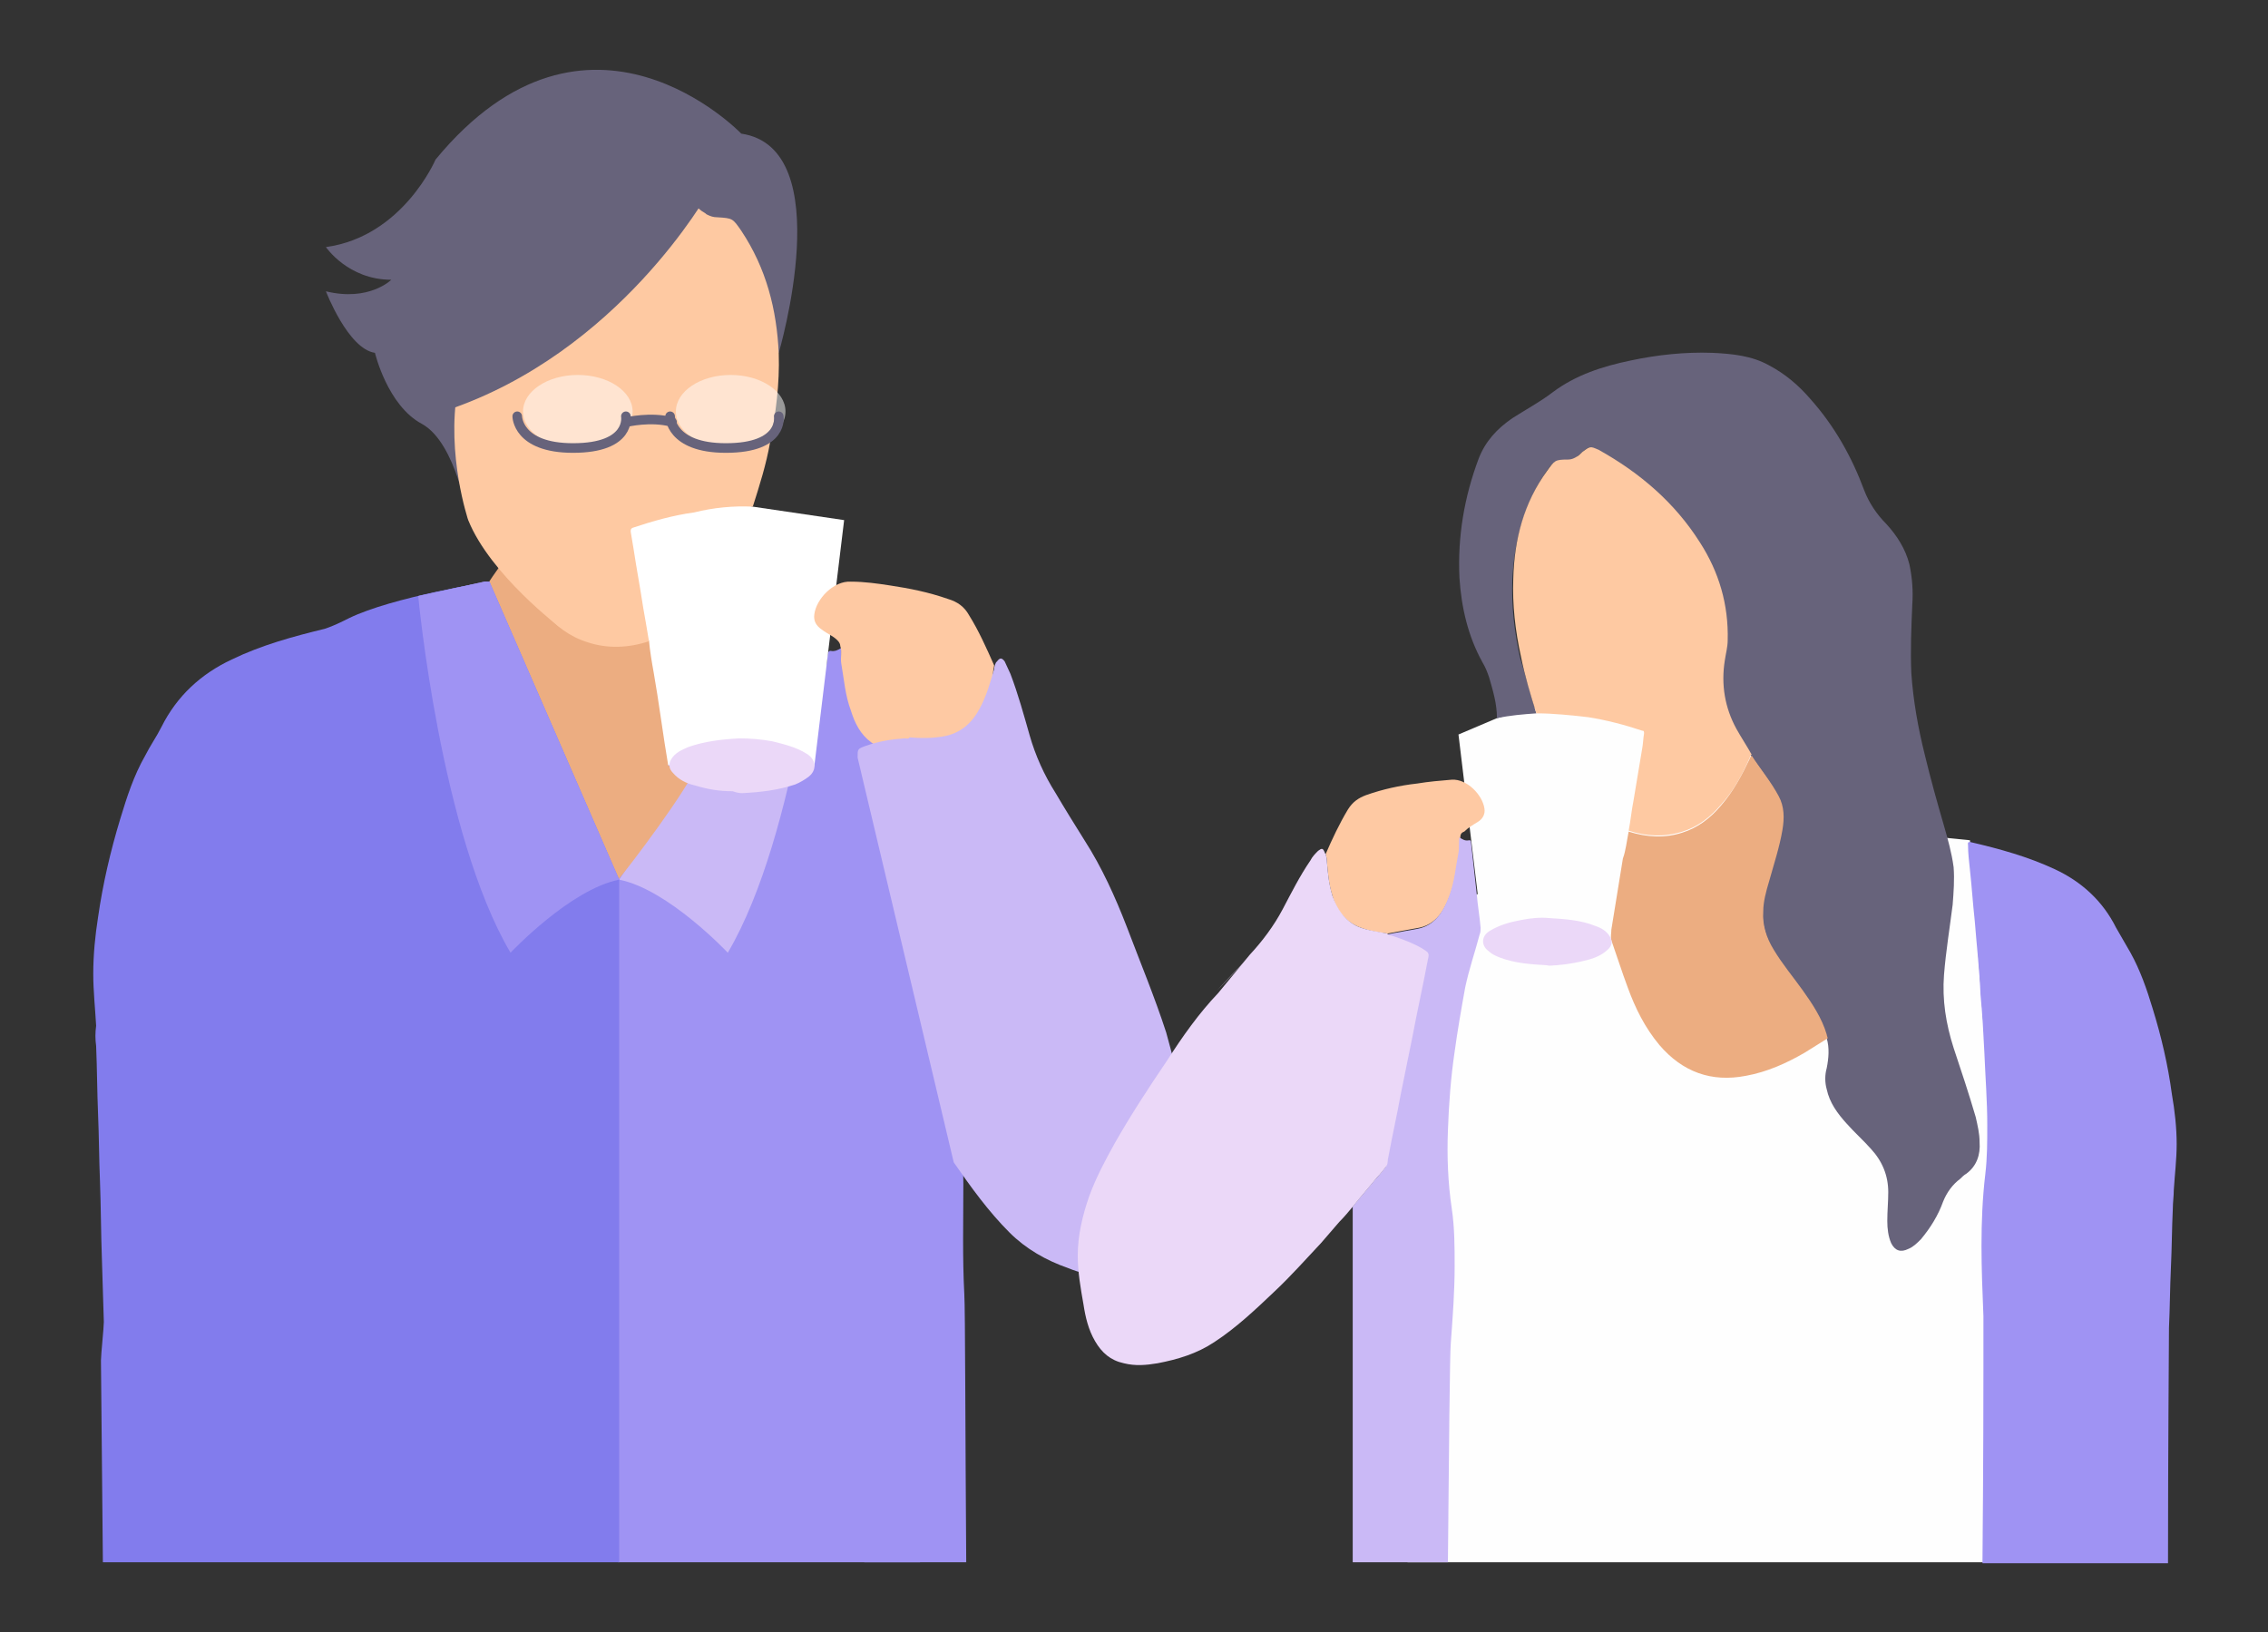 <?xml version="1.0" encoding="utf-8"?>
<!-- Generator: Adobe Illustrator 25.0.1, SVG Export Plug-In . SVG Version: 6.00 Build 0)  -->
<svg version="1.1" id="圖層_1" xmlns="http://www.w3.org/2000/svg" xmlns:xlink="http://www.w3.org/1999/xlink" x="0px" y="0px"
	 viewBox="0 0 235.9 169.8" style="enable-background:new 0 0 235.9 169.8;" xml:space="preserve">
<rect x="0" y="0" width="235.9" height="169.8" fill="#333333" stroke="none"/>
<style type="text/css">
	.st0{fill:#9F93F3;}
	.st1{fill:#FEFEFE;}
	.st2{fill:#CAB9F6;}
	.st3{fill:#FFFFFF;}
	.st4{fill:#ECAD81;}
	.st5{fill:#EBD8F8;}
	.st6{fill:#67637B;}
	.st7{fill:#FEC9A2;}
	.st8{opacity:0.5;fill:#FFFFFF;enable-background:new    ;}
	.st9{fill:none;stroke:#67637B;stroke-linecap:round;stroke-linejoin:round;stroke-miterlimit:10;}
	.st10{fill:#FEC9A3;}
	.st11{fill:#827CED;}
</style>
<g>
	<path class="st0" d="M86.6,85c0.5,2.5,1,5,1.3,7.6c0.4,3.1,0.7,6.2,0.8,9.4c0.1,3.1,0,6.2-0.4,9.2c-0.3,2.3-0.3,4.6-0.3,6.8
		c0,3,0.2,6,0.5,9.1c0.2,2.3,0.4,4.5,0.7,6.8c0.2,1.6,0.4,15.3,0.7,28.6h10.6c-0.1-13.1-0.1-26.4-0.2-27.9
		c-0.2-3.8-0.1-7.6-0.1-11.4c0-4.2-0.7-6.5-0.7-10.6c0-3,0-5,0-6s0.4-2.5,0-3c-0.2-0.3,7.1-1.7,7-2c-0.5-2.5-1.5-3.5-2-6
		c-0.4-2.2-2.6-3.8-3-6c-0.6-3-9.5-4.7-10.1-7.7c-0.2-0.8-0.1-0.9,0.6-1.3c1.2-0.7,2.5-1.2,3.8-1.6c0.2,0,0.3,0,0.4-0.2
		c-1.3-0.2-2.5-0.4-3.8-0.6c-0.6-0.1-1.2-0.4-1.7-0.8c-1.1-0.8-1.7-2-2.1-3.3c-0.5-1.6-0.7-3.3-1-4.9c-0.1-0.6,0-1.2-0.1-1.8
		c-0.3,0.2-0.7,0.4-1.1,0.3c-0.2,0-0.2,0.1-0.3,0.2c-0.2,2.1-0.5,4.1-0.7,6.2c-0.1,1.3-0.3,2.6-0.5,4c0,0.3,0,0.6,0.1,0.8
		C85.5,80.9,86.2,82.9,86.6,85z"/>
	<polygon class="st0" points="95.7,162.5 91.9,68.7 73.7,70.3 67.1,76.8 64.3,88 64.3,162.5 	"/>
	<polygon class="st1" points="146.4,162.5 210.4,162.5 204.9,87.4 200.9,87 186.9,81.2 174.2,69.5 155.7,74.7 151.7,76.4 153.7,93
		151.7,93.8 	"/>
	<g>
		<path class="st2" d="M78.4,60.5l6.9,1.5c0,0-2.3,24.7-9.6,37.1c0,0-6.2-6.6-11.3-7.6l13.9-21L78.4,60.5z"/>
		<polygon class="st3" points="64.3,54.1 74.9,51.9 78.3,52.7 87.8,54.1 84.7,79.7 69.4,79.6 		"/>
		<path class="st4" d="M67.5,66.6c-2.1,0.7-4.3,0.8-6.4,0.1c-1.8-0.6-3.3-1.7-4.6-3.2C55,61.9,54,60,53.1,57.9
			c-0.1-0.1-0.1-0.2-0.2-0.3c-1.1,1.6-2.3,3.1-3.1,4.8c-0.6,1.3-0.6,2.6-0.4,4c0.4,2.1,1.1,4.1,1.6,6.1c0.3,1.2,0.6,2.3,0.7,3.6
			c0.1,1.6-0.4,3.1-1.2,4.5c-1,1.7-2.3,3.2-3.4,4.8c-1.2,1.6-2.3,3.3-2.9,5.2c0,0.2-0.1,0.3-0.1,0.5c0.9,0.6,1.8,1.2,2.7,1.7
			c2.2,1.3,4.4,2.3,6.9,2.8c4.1,0.8,7.5-0.4,10.2-3.6c1.7-2,7.7-10,8.6-12.4c0.7-1.8-1.6,0.9-1-1c0.1-0.4-1.9,1.4-2,1
			c-0.5-2.9-1-6.8-1.5-9.6C67.8,68.9,67.6,67.7,67.5,66.6z"/>
		<path class="st5" d="M77.2,82.5c1.9-0.1,3.7-0.3,5.5-0.9c0.5-0.2,1-0.5,1.4-0.8c0.9-0.7,0.8-1.8-0.2-2.4c-1.1-0.7-2.4-1-3.6-1.3
			c-1.1-0.2-2.3-0.3-3.4-0.3c-1.8,0.1-3.6,0.3-5.3,0.9c-0.7,0.3-1.4,0.6-1.8,1.3c-0.3,0.5-0.2,1,0.2,1.4c0.6,0.7,1.4,1.1,2.3,1.3
			c1.3,0.4,2.5,0.6,3.9,0.6C76.5,82.4,76.8,82.5,77.2,82.5z"/>
		<path class="st6" d="M81,36.7c0,0,6.3-21.3-3.9-22.8c0,0-15.9-16.6-31.8,2.7c0,0-3.4,8-11.4,9.1c0,0,2.3,3.4,6.8,3.4
			c0,0-2.3,2.3-6.8,1.2c0,0,2.3,6,5.1,6.4c0,0,1.3,5.5,4.9,7.4c3.6,2,4.8,10,4.8,10L81,36.7z"/>
		<path class="st7" d="M78.3,52.7c0.7-2.2,1.4-4.4,1.8-6.7c0.6-3,1-6.1,0.9-9.2c-0.2-4.6-1.3-8.9-3.9-12.8c-0.9-1.3-0.9-1.3-2.5-1.4
			c-0.4,0-0.7-0.1-1.1-0.3c-0.2-0.2-0.5-0.3-0.7-0.5C72,21.1,72,21,71,21.6c-4.8,2.7-9,6.2-12,10.9c-2.2,3.5-3.4,7.4-3.3,11.6
			c0,0.8,0.3,1.6,0.4,2.4c0.4,2.8,0,5.5-1.4,8.1c-0.6,1-1.6,3.3-1.6,3.4c0.4,0.9,0.8,1.8,1.3,2.6c0.6,1.1,1.3,2,2.1,3
			c1.3,1.5,2.7,2.6,4.6,3.2c2.1,0.7,4.3,0.6,6.4-0.1c-0.2-1.2-0.4-2.4-0.6-3.5c-0.3-2-0.7-4.1-1-6.1c-0.1-0.6-0.2-1.2-0.3-1.8
			c0-0.2,0-0.3,0.2-0.4c2.1-0.7,4.2-1.3,6.4-1.6C74.2,52.8,76.3,52.6,78.3,52.7z"/>
		<path class="st7" d="M48.7,54.1c0,0-2.3-6.8-1.1-13.6l1.1-4.5c0,0,2.4,2.2,8,1.1c5.6-1.1,3.6,12.2,3.6,12.2l-2,16
			C58.3,65.3,51,59.8,48.7,54.1z"/>
		<path class="st6" d="M73.7,20c0,0-9.3,16.7-27.3,22.7c-6.8,2.3,0.4-14.6,0.4-14.6L73.7,20z"/>
		<g>
			<ellipse class="st8" cx="60.1" cy="42.8" rx="5.7" ry="3.8"/>
			<ellipse class="st8" cx="76" cy="42.8" rx="5.7" ry="3.8"/>
			<path class="st9" d="M53.8,43.3c0,0,0,3.3,5.8,3.3c6.1,0,5.5-3.3,5.5-3.3"/>
			<path class="st9" d="M69.7,43.3c0,0,0,3.3,5.8,3.3c6.1,0,5.5-3.3,5.5-3.3"/>
			<path class="st9" d="M65.2,43.9c0,0,2.5-0.6,4.7,0"/>
		</g>
		<path class="st0" d="M50.4,60.5L43.5,62c0,0,2.3,24.7,9.6,37.1c0,0,6.2-6.6,11.3-7.6l-13.5-31H50.4z"/>
		<path class="st10" d="M87.4,67.2c0.2,0.6,0,1.2,0.1,1.8c0.3,1.7,0.4,3.3,1,4.9c0.4,1.3,1,2.5,2.1,3.3c0.5,0.4,1.1,0.7,1.7,0.8
			c1.3,0.2,2.5,0.4,3.8,0.6c1.2-0.1,2.3-0.3,3.4-0.8c1.6-0.7,2.6-2,3.1-3.6c0.4-1.4,0.5-2.8,0.7-4.3c0-0.2,0.1-0.5,0.1-0.7
			c-0.8-1.8-1.6-3.6-2.6-5.2c-0.5-0.9-1.2-1.4-2.2-1.7c-2-0.7-4-1.1-6-1.4c-1.3-0.2-2.7-0.4-4.1-0.4c-1.8-0.1-3.6,1.8-3.8,3.4
			c-0.1,0.7,0.2,1.2,0.8,1.6c0.5,0.4,1.1,0.6,1.6,1.1C87.3,66.8,87.4,67,87.4,67.2z"/>
	</g>
	<g>
		<path class="st6" d="M159.8,74.2c-1.4,0.1-2.7,0.2-4.1,0.5c0-1.5-0.4-2.8-0.8-4.2c-0.2-0.6-0.4-1.1-0.7-1.6
			c-1.5-2.7-2.2-5.7-2.4-8.8c-0.2-4.3,0.5-8.4,2-12.4c0.7-1.8,1.9-3.1,3.5-4.2c1.4-0.9,2.9-1.7,4.2-2.7c2.4-1.8,5.2-2.7,8.1-3.3
			c2.8-0.6,5.7-0.9,8.5-0.8c2.1,0.1,4.1,0.3,5.9,1.3c1.7,0.9,3.1,2.1,4.3,3.5c2.5,2.8,4.3,6,5.6,9.5c0.5,1.3,1.3,2.5,2.3,3.5
			c1.1,1.2,2,2.6,2.4,4.2c0.3,1.4,0.4,2.8,0.3,4.2c-0.1,2.4-0.2,4.7-0.1,7.1c0.2,2.9,0.7,5.7,1.4,8.5c0.6,2.5,1.3,5,2,7.4
			c0.4,1.4,0.8,2.8,1,4.3c0.1,1.3,0,2.6-0.1,3.9c-0.3,2.4-0.7,4.8-0.9,7.3c-0.2,2.6,0.2,5.1,1,7.6c0.8,2.4,1.6,4.8,2.3,7.2
			c0.2,0.9,0.4,1.7,0.4,2.6c0.1,1.3-0.3,2.5-1.4,3.3c-0.2,0.1-0.4,0.3-0.6,0.5c-0.8,0.6-1.4,1.4-1.8,2.4c-0.5,1.4-1.3,2.7-2.3,3.9
			c-0.4,0.4-0.8,0.8-1.3,1c-0.8,0.4-1.4,0.2-1.8-0.6c-0.3-0.7-0.4-1.5-0.4-2.3c0-1,0.1-2,0.1-3c0-1.7-0.6-3.2-1.8-4.5
			c-0.8-0.9-1.7-1.7-2.5-2.6c-1-1.1-1.8-2.2-2.1-3.6c-0.2-0.7-0.2-1.5,0-2.2c0.2-1,0.3-2.1,0-3.1c0-0.1-0.1-0.3-0.1-0.4
			c-0.5-1.7-1.5-3.2-2.5-4.6s-2.1-2.7-3-4.2c-0.7-1.2-1.1-2.5-1.1-4c0-1.1,0.3-2.1,0.6-3.1c0.5-1.8,1.1-3.5,1.4-5.4
			c0.2-1.2,0.2-2.4-0.4-3.5c-0.8-1.5-1.8-2.8-2.8-4.2c-0.5-0.9-1.1-1.8-1.6-2.7c-1.2-2.2-1.6-4.6-1.2-7.1c0.1-0.7,0.3-1.4,0.3-2.1
			c0.1-3.7-0.9-7.1-2.9-10.2c-2.6-4.1-6.3-7.2-10.5-9.6c-0.9-0.5-0.9-0.5-1.7,0.2c-0.2,0.2-0.4,0.3-0.6,0.5
			c-0.3,0.2-0.6,0.3-0.9,0.3c-1.4,0-1.4,0.1-2.2,1.2c-2.3,3.4-3.3,7.2-3.5,11.2c-0.1,2.7,0.2,5.4,0.8,8.1
			C158.7,70.3,159.2,72.3,159.8,74.2z"/>
		<path class="st7" d="M159.8,74.2c-0.6-1.9-1.2-3.9-1.6-5.9c-0.6-2.7-0.9-5.4-0.8-8.1c0.1-4.1,1.1-7.9,3.5-11.2
			c0.8-1.1,0.8-1.2,2.2-1.2c0.3,0,0.6-0.1,0.9-0.3c0.2-0.1,0.4-0.3,0.6-0.5c0.8-0.6,0.8-0.6,1.7-0.2c4.3,2.4,7.9,5.5,10.5,9.6
			c2,3.1,3,6.5,2.9,10.2c0,0.7-0.2,1.4-0.3,2.1c-0.4,2.5,0,4.9,1.2,7.1c0.5,0.9,1.1,1.8,1.6,2.7c-0.1,0-0.2,0.2-0.2,0.3
			c-0.8,1.8-1.7,3.5-3,4.9c-1.1,1.3-2.4,2.3-4,2.8c-1.9,0.6-3.8,0.5-5.6-0.1c0.2-1,0.3-2.1,0.5-3.1c0.3-1.8,0.6-3.6,0.9-5.4
			c0.1-0.5,0.1-1,0.2-1.6c0-0.2,0-0.3-0.2-0.3c-1.8-0.6-3.7-1.1-5.6-1.4C163.4,74.4,161.6,74.2,159.8,74.2z"/>
		<path class="st4" d="M169.4,86.5c1.9,0.6,3.8,0.7,5.6,0.1c1.6-0.5,2.9-1.5,4-2.8c1.3-1.5,2.2-3.2,3-4.9c0-0.1,0.1-0.2,0.2-0.3
			c0.9,1.4,2,2.7,2.8,4.2c0.6,1.1,0.6,2.3,0.4,3.5c-0.3,1.8-0.9,3.6-1.4,5.4c-0.3,1-0.6,2.1-0.6,3.1c-0.1,1.4,0.3,2.7,1.1,4
			c0.9,1.5,2,2.8,3,4.2c1,1.4,2,2.9,2.5,4.6c0,0.1,0.1,0.3,0.1,0.4c-0.8,0.5-1.6,1-2.4,1.5c-1.9,1.1-3.9,2-6.1,2.4
			c-3.6,0.7-6.6-0.4-9-3.2c-1.5-1.8-2.5-3.8-3.3-6c-0.6-1.6-1.1-3.2-1.7-4.9c-0.1-0.4,0-0.7,0-1.1c0.4-2.5,0.8-4.9,1.2-7.4
			C169.1,88.5,169.2,87.5,169.4,86.5z"/>
		<path class="st10" d="M151.9,87c-0.1,0.5,0,1-0.1,1.6c-0.3,1.5-0.4,2.9-0.9,4.3c-0.4,1.1-0.9,2.2-1.8,2.9c-0.5,0.4-1,0.6-1.5,0.7
			c-1.1,0.2-2.2,0.4-3.3,0.6c-1-0.1-2-0.3-3-0.7c-1.4-0.6-2.3-1.7-2.7-3.2c-0.4-1.2-0.5-2.5-0.6-3.8c0-0.2-0.1-0.4-0.1-0.6
			c0.7-1.6,1.4-3.1,2.3-4.6c0.5-0.8,1.1-1.2,1.9-1.5c1.7-0.6,3.5-1,5.3-1.2c1.2-0.2,2.4-0.3,3.6-0.4c1.6-0.1,3.2,1.6,3.4,3
			c0.1,0.6-0.2,1.1-0.7,1.4s-1,0.6-1.4,1C152,86.6,151.9,86.8,151.9,87z"/>
		<path class="st5" d="M160.9,100.4c-1.7-0.1-3.3-0.2-4.9-0.8c-0.5-0.2-0.9-0.4-1.2-0.7c-0.8-0.6-0.7-1.6,0.2-2.1
			c1-0.6,2.1-0.9,3.2-1.1c1-0.2,2-0.3,3-0.2c1.6,0.1,3.2,0.2,4.7,0.8c0.6,0.2,1.2,0.5,1.6,1.2c0.2,0.4,0.2,0.8-0.2,1.2
			c-0.6,0.6-1.3,0.9-2,1.1c-1.1,0.3-2.2,0.5-3.4,0.6C161.5,100.4,161.2,100.5,160.9,100.4z"/>
	</g>
	<path class="st2" d="M140.7,162.5h9.9c0.1-11,0.2-21.9,0.3-22.8c0.2-2.7,0.4-5.3,0.4-8c0-2,0-4-0.3-6c-0.4-2.7-0.5-5.4-0.4-8.1
		c0.1-2.8,0.3-5.5,0.7-8.2c0.3-2.2,0.7-4.5,1.1-6.7c0.4-1.9,1-3.6,1.5-5.5c0.1-0.2,0.1-0.5,0.1-0.7c-0.1-1.2-0.3-2.3-0.4-3.5
		c-0.2-1.8-0.4-3.6-0.6-5.4c0-0.2-0.1-0.2-0.2-0.2c-0.4,0.1-0.7-0.1-1-0.3c-0.1,0.5,0,1-0.1,1.6c-0.3,1.5-0.4,2.9-0.9,4.3
		c-0.4,1.1-0.9,2.2-1.8,2.9c-0.5,0.4-1,0.6-1.5,0.7c-1.1,0.2-2.2,0.4-3.3,0.6c0.1,0.2,0.3,0.2,0.4,0.2c1.2,0.4,2.3,0.8,3.3,1.4
		c0.6,0.4,0.7,0.4,0.5,1.2c-0.5,2.7-1.1,5.3-1.6,8c-0.4,2-0.8,3.9-1.2,5.9c-0.4,2.2-0.9,4.4-1.3,6.6c-0.1,0.3,0,0.6-0.2,0.9
		c-0.3,0.4-0.6,0.8-1,1.2c-0.8,1-1.6,1.9-2.4,2.9c0,3.7,0,7.3,0,11C140.7,137.9,140.7,150.3,140.7,162.5z"/>
	<path class="st11" d="M10,108.8c0.1,2.4,0.1,4.7,0.2,7.1c0.1,2.3,0.1,4.7,0.2,7c0.1,2.7,0.1,5.4,0.2,8.1c0.1,2.9,0.1,3.6,0.2,6.5
		c0,0.6-0.3,3.4-0.3,4c0,0.1,0.1,10.3,0.2,21h53.7v-71l-13.5-31c0,0-10.1,1.6-14.6,3.8c-0.8,0.4-1.6,0.8-2.5,1.1
		c-3.3,0.8-6.6,1.7-9.7,3.2c-3.2,1.5-5.7,3.8-7.3,7c-0.5,1-1.2,2-1.7,3c-1.2,2.1-1.9,4.3-2.6,6.6c-1,3.3-1.8,6.7-2.3,10.2
		c-0.3,1.9-0.5,3.9-0.5,5.9c0,1.8,0.2,3.6,0.3,5.4C9.9,107.4,9.9,108.1,10,108.8z"/>
	<path class="st0" d="M50.4,60.5L43.5,62c0,0,2.3,24.7,9.6,37.1c0,0,6.2-6.6,11.3-7.6l-13.5-31H50.4z"/>
	<path class="st2" d="M99.2,120.9c1.8,2.6,3.6,5.1,5.8,7.3c1.7,1.7,3.8,2.9,6.1,3.7c1.2,0.5,2.5,0.8,3.9,0.8c1.6,0,2.9-0.7,3.9-1.9
		s1.7-2.6,2.2-4c0.8-1.8,1.4-3.6,1.8-5.6c0.4-2.4,0.4-4.8,0-7.2c-0.4-2.2-1-4.4-1.6-6.6c-1.2-3.7-2.7-7.3-4.1-11
		c-1.2-3.1-2.6-6.2-4.4-9c-1-1.6-2-3.2-3-4.9c-1.2-1.9-2.1-3.9-2.7-6s-1.2-4.3-2-6.4c-0.2-0.4-0.4-0.9-0.6-1.3
		c-0.3-0.4-0.5-0.4-0.8,0l-0.1,0.1c-0.1,0.2-0.2,0.5-0.2,0.7c-0.4,1.4-0.8,2.8-1.5,4.1c-0.8,1.5-2,2.6-3.8,2.9
		c-1.2,0.2-2.3,0.2-3.5,0.1c-0.1,0.2-0.3,0.1-0.5,0.1c-1.4,0.1-2.7,0.3-4.1,0.8c-0.8,0.3-0.8,0.3-0.8,1.2"/>
	<path class="st5" d="M126.6,103c1.2-1.2,2.3-2.4,3.5-3.7"/>
	<path class="st5" d="M130,99.3c1.3-1.4,2.5-3,3.4-4.7s1.8-3.5,2.9-5.1c0.2-0.4,0.5-0.7,0.8-1c0.4-0.3,0.5-0.3,0.7,0.2
		c0,0,0,0.1,0.1,0.1c0,0.2,0.1,0.4,0.1,0.6c0.1,1.3,0.2,2.5,0.6,3.8c0.5,1.4,1.3,2.6,2.7,3.2c1,0.4,2,0.5,3,0.7
		c0.1,0.2,0.3,0.2,0.4,0.2c1.2,0.4,2.3,0.8,3.3,1.4c0.6,0.4,0.7,0.4,0.5,1.2c-0.5,2.7-1.1,5.3-1.6,8c-0.4,2-0.8,3.9-1.2,5.9
		c-0.4,2.2-0.9,4.4-1.3,6.6c-0.1,0.3,0,0.6-0.2,0.9c-0.3,0.4-0.6,0.8-1,1.2c-0.8,1-1.6,1.9-2.4,2.9c-0.5,0.6-1,1.2-1.5,1.7
		c-0.6,0.7-1.3,1.5-1.9,2.2c-1.6,1.7-3.1,3.4-4.8,5c-2,1.9-4,3.8-6.3,5.3c-1.8,1.2-3.8,1.8-5.9,2.2c-1.2,0.2-2.3,0.3-3.5,0
		c-1.4-0.3-2.3-1.1-3-2.3s-1-2.5-1.2-3.8c-0.3-1.7-0.6-3.4-0.6-5.1c0-2.1,0.5-4.2,1.2-6.2c0.7-1.9,1.6-3.6,2.6-5.4
		c1.7-3,3.6-5.9,5.5-8.7c1.6-2.5,3.3-4.9,5.3-7"/>
	<path class="st0" d="M204.9,90.5c0.2,1.8,0.3,3.5,0.5,5.3c0.2,2.6,0.5,5.1,0.6,7.7c0.2,2,0.3,4,0.4,6c0.1,2.5,0.3,5,0.3,7.5
		c0,1.7,0,3.4-0.2,5.1c-0.3,2.5-0.4,5-0.4,7.5c0,2.4,0.1,4.8,0.2,7.3c0,1.8,0,3.6,0,5.5c0,0.7,0,10.1-0.1,20.2h19.3
		c0-11.6,0.1-23.3,0.1-24.5c0.1-2.1,0.1-4.1,0.2-6.2c0.1-2.1,0.1-4.1,0.2-6.2c0-0.6,0.1-1.3,0.1-1.9c0.1-1.6,0.3-3.2,0.3-4.8
		c0-1.7-0.2-3.5-0.5-5.2c-0.4-3-1.1-6-2-8.9c-0.6-2-1.3-4-2.3-5.8c-0.5-0.9-1-1.7-1.5-2.6c-1.4-2.8-3.6-4.8-6.4-6.1
		c-2.8-1.3-5.7-2.1-8.7-2.8c-0.4-0.1-0.3,0.2-0.3,0.3C204.7,88.7,204.8,89.6,204.9,90.5z"/>
</g>
</svg>

